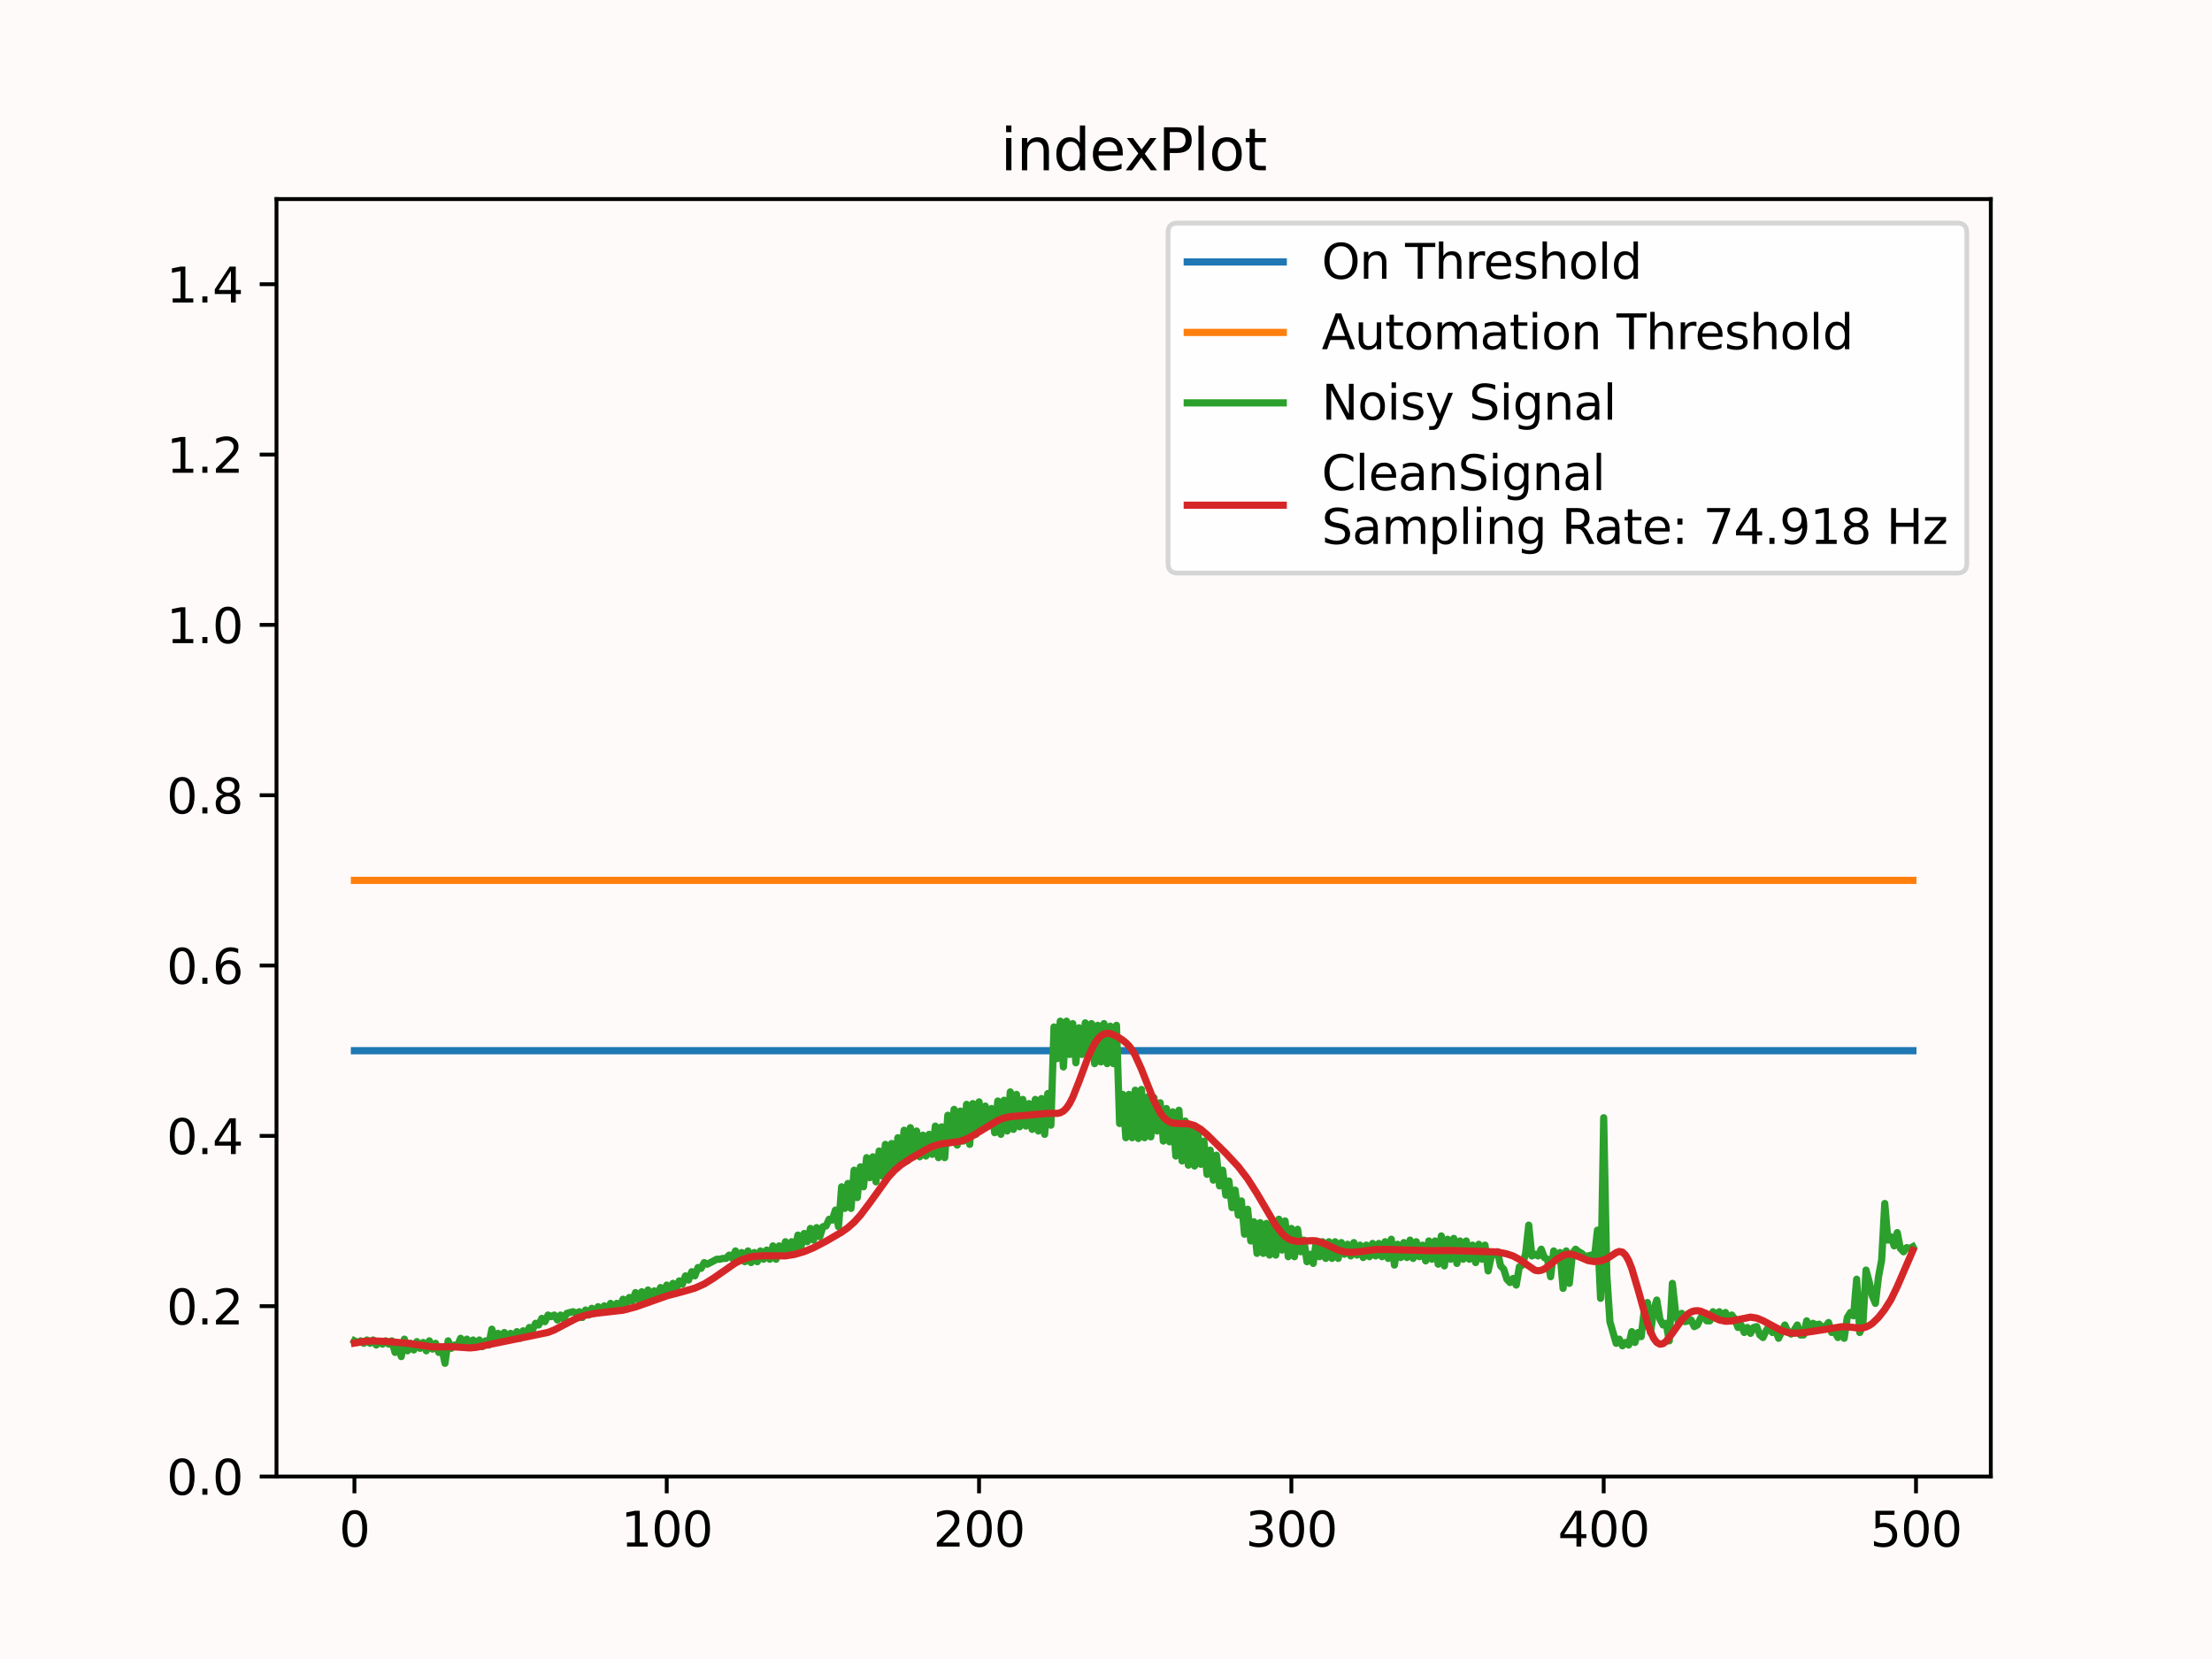 <?xml version="1.0" encoding="utf-8" standalone="no"?>
<!DOCTYPE svg PUBLIC "-//W3C//DTD SVG 1.1//EN"
  "http://www.w3.org/Graphics/SVG/1.1/DTD/svg11.dtd">
<svg xmlns:xlink="http://www.w3.org/1999/xlink" width="460.8pt" height="345.6pt" viewBox="0 0 460.8 345.6" xmlns="http://www.w3.org/2000/svg" version="1.1">
 <defs>
  <style type="text/css">*{stroke-linejoin: round; stroke-linecap: butt}</style>
 </defs>
 <g id="figure_1">
  <g id="patch_1">
   <path d="M 0 345.6 
L 460.8 345.6 
L 460.8 0 
L 0 0 
z
" style="fill: #fffafa"/>
  </g>
  <g id="axes_1">
   <g id="patch_2">
    <path d="M 57.6 307.584 
L 414.72 307.584 
L 414.72 41.472 
L 57.6 41.472 
z
" style="fill: #fffafa"/>
   </g>
   <g id="matplotlib.axis_1">
    <g id="xtick_1">
     <g id="line2d_1">
      <defs>
       <path id="ma2ae8f8ee7" d="M 0 0 
L 0 3.5 
" style="stroke: #000000; stroke-width: 0.8"/>
      </defs>
      <g>
       <use xlink:href="#ma2ae8f8ee7" x="73.833" y="307.584" style="stroke: #000000; stroke-width: 0.8"/>
      </g>
     </g>
     <g id="text_1">
      <!-- 0 -->
      <g transform="translate(70.651 322.182) scale(0.1 -0.1)">
       <defs>
        <path id="DejaVuSans-30" d="M 2034 4250 
Q 1547 4250 1301 3770 
Q 1056 3291 1056 2328 
Q 1056 1369 1301 889 
Q 1547 409 2034 409 
Q 2525 409 2770 889 
Q 3016 1369 3016 2328 
Q 3016 3291 2770 3770 
Q 2525 4250 2034 4250 
z
M 2034 4750 
Q 2819 4750 3233 4129 
Q 3647 3509 3647 2328 
Q 3647 1150 3233 529 
Q 2819 -91 2034 -91 
Q 1250 -91 836 529 
Q 422 1150 422 2328 
Q 422 3509 836 4129 
Q 1250 4750 2034 4750 
z
" transform="scale(0.016)"/>
       </defs>
       <use xlink:href="#DejaVuSans-30"/>
      </g>
     </g>
    </g>
    <g id="xtick_2">
     <g id="line2d_2">
      <g>
       <use xlink:href="#ma2ae8f8ee7" x="138.894" y="307.584" style="stroke: #000000; stroke-width: 0.8"/>
      </g>
     </g>
     <g id="text_2">
      <!-- 100 -->
      <g transform="translate(129.35 322.182) scale(0.1 -0.1)">
       <defs>
        <path id="DejaVuSans-31" d="M 794 531 
L 1825 531 
L 1825 4091 
L 703 3866 
L 703 4441 
L 1819 4666 
L 2450 4666 
L 2450 531 
L 3481 531 
L 3481 0 
L 794 0 
L 794 531 
z
" transform="scale(0.016)"/>
       </defs>
       <use xlink:href="#DejaVuSans-31"/>
       <use xlink:href="#DejaVuSans-30" x="63.623"/>
       <use xlink:href="#DejaVuSans-30" x="127.246"/>
      </g>
     </g>
    </g>
    <g id="xtick_3">
     <g id="line2d_3">
      <g>
       <use xlink:href="#ma2ae8f8ee7" x="203.955" y="307.584" style="stroke: #000000; stroke-width: 0.8"/>
      </g>
     </g>
     <g id="text_3">
      <!-- 200 -->
      <g transform="translate(194.411 322.182) scale(0.1 -0.1)">
       <defs>
        <path id="DejaVuSans-32" d="M 1228 531 
L 3431 531 
L 3431 0 
L 469 0 
L 469 531 
Q 828 903 1448 1529 
Q 2069 2156 2228 2338 
Q 2531 2678 2651 2914 
Q 2772 3150 2772 3378 
Q 2772 3750 2511 3984 
Q 2250 4219 1831 4219 
Q 1534 4219 1204 4116 
Q 875 4013 500 3803 
L 500 4441 
Q 881 4594 1212 4672 
Q 1544 4750 1819 4750 
Q 2544 4750 2975 4387 
Q 3406 4025 3406 3419 
Q 3406 3131 3298 2873 
Q 3191 2616 2906 2266 
Q 2828 2175 2409 1742 
Q 1991 1309 1228 531 
z
" transform="scale(0.016)"/>
       </defs>
       <use xlink:href="#DejaVuSans-32"/>
       <use xlink:href="#DejaVuSans-30" x="63.623"/>
       <use xlink:href="#DejaVuSans-30" x="127.246"/>
      </g>
     </g>
    </g>
    <g id="xtick_4">
     <g id="line2d_4">
      <g>
       <use xlink:href="#ma2ae8f8ee7" x="269.016" y="307.584" style="stroke: #000000; stroke-width: 0.8"/>
      </g>
     </g>
     <g id="text_4">
      <!-- 300 -->
      <g transform="translate(259.472 322.182) scale(0.1 -0.1)">
       <defs>
        <path id="DejaVuSans-33" d="M 2597 2516 
Q 3050 2419 3304 2112 
Q 3559 1806 3559 1356 
Q 3559 666 3084 287 
Q 2609 -91 1734 -91 
Q 1441 -91 1130 -33 
Q 819 25 488 141 
L 488 750 
Q 750 597 1062 519 
Q 1375 441 1716 441 
Q 2309 441 2620 675 
Q 2931 909 2931 1356 
Q 2931 1769 2642 2001 
Q 2353 2234 1838 2234 
L 1294 2234 
L 1294 2753 
L 1863 2753 
Q 2328 2753 2575 2939 
Q 2822 3125 2822 3475 
Q 2822 3834 2567 4026 
Q 2313 4219 1838 4219 
Q 1578 4219 1281 4162 
Q 984 4106 628 3988 
L 628 4550 
Q 988 4650 1302 4700 
Q 1616 4750 1894 4750 
Q 2613 4750 3031 4423 
Q 3450 4097 3450 3541 
Q 3450 3153 3228 2886 
Q 3006 2619 2597 2516 
z
" transform="scale(0.016)"/>
       </defs>
       <use xlink:href="#DejaVuSans-33"/>
       <use xlink:href="#DejaVuSans-30" x="63.623"/>
       <use xlink:href="#DejaVuSans-30" x="127.246"/>
      </g>
     </g>
    </g>
    <g id="xtick_5">
     <g id="line2d_5">
      <g>
       <use xlink:href="#ma2ae8f8ee7" x="334.077" y="307.584" style="stroke: #000000; stroke-width: 0.8"/>
      </g>
     </g>
     <g id="text_5">
      <!-- 400 -->
      <g transform="translate(324.533 322.182) scale(0.1 -0.1)">
       <defs>
        <path id="DejaVuSans-34" d="M 2419 4116 
L 825 1625 
L 2419 1625 
L 2419 4116 
z
M 2253 4666 
L 3047 4666 
L 3047 1625 
L 3713 1625 
L 3713 1100 
L 3047 1100 
L 3047 0 
L 2419 0 
L 2419 1100 
L 313 1100 
L 313 1709 
L 2253 4666 
z
" transform="scale(0.016)"/>
       </defs>
       <use xlink:href="#DejaVuSans-34"/>
       <use xlink:href="#DejaVuSans-30" x="63.623"/>
       <use xlink:href="#DejaVuSans-30" x="127.246"/>
      </g>
     </g>
    </g>
    <g id="xtick_6">
     <g id="line2d_6">
      <g>
       <use xlink:href="#ma2ae8f8ee7" x="399.138" y="307.584" style="stroke: #000000; stroke-width: 0.8"/>
      </g>
     </g>
     <g id="text_6">
      <!-- 500 -->
      <g transform="translate(389.594 322.182) scale(0.1 -0.1)">
       <defs>
        <path id="DejaVuSans-35" d="M 691 4666 
L 3169 4666 
L 3169 4134 
L 1269 4134 
L 1269 2991 
Q 1406 3038 1543 3061 
Q 1681 3084 1819 3084 
Q 2600 3084 3056 2656 
Q 3513 2228 3513 1497 
Q 3513 744 3044 326 
Q 2575 -91 1722 -91 
Q 1428 -91 1123 -41 
Q 819 9 494 109 
L 494 744 
Q 775 591 1075 516 
Q 1375 441 1709 441 
Q 2250 441 2565 725 
Q 2881 1009 2881 1497 
Q 2881 1984 2565 2268 
Q 2250 2553 1709 2553 
Q 1456 2553 1204 2497 
Q 953 2441 691 2322 
L 691 4666 
z
" transform="scale(0.016)"/>
       </defs>
       <use xlink:href="#DejaVuSans-35"/>
       <use xlink:href="#DejaVuSans-30" x="63.623"/>
       <use xlink:href="#DejaVuSans-30" x="127.246"/>
      </g>
     </g>
    </g>
   </g>
   <g id="matplotlib.axis_2">
    <g id="ytick_1">
     <g id="line2d_7">
      <defs>
       <path id="m4a75d37886" d="M 0 0 
L -3.5 0 
" style="stroke: #000000; stroke-width: 0.8"/>
      </defs>
      <g>
       <use xlink:href="#m4a75d37886" x="57.6" y="307.584" style="stroke: #000000; stroke-width: 0.8"/>
      </g>
     </g>
     <g id="text_7">
      <!-- 0.0 -->
      <g transform="translate(34.697 311.383) scale(0.1 -0.1)">
       <defs>
        <path id="DejaVuSans-2e" d="M 684 794 
L 1344 794 
L 1344 0 
L 684 0 
L 684 794 
z
" transform="scale(0.016)"/>
       </defs>
       <use xlink:href="#DejaVuSans-30"/>
       <use xlink:href="#DejaVuSans-2e" x="63.623"/>
       <use xlink:href="#DejaVuSans-30" x="95.41"/>
      </g>
     </g>
    </g>
    <g id="ytick_2">
     <g id="line2d_8">
      <g>
       <use xlink:href="#m4a75d37886" x="57.6" y="272.102" style="stroke: #000000; stroke-width: 0.8"/>
      </g>
     </g>
     <g id="text_8">
      <!-- 0.2 -->
      <g transform="translate(34.697 275.902) scale(0.1 -0.1)">
       <use xlink:href="#DejaVuSans-30"/>
       <use xlink:href="#DejaVuSans-2e" x="63.623"/>
       <use xlink:href="#DejaVuSans-32" x="95.41"/>
      </g>
     </g>
    </g>
    <g id="ytick_3">
     <g id="line2d_9">
      <g>
       <use xlink:href="#m4a75d37886" x="57.6" y="236.621" style="stroke: #000000; stroke-width: 0.8"/>
      </g>
     </g>
     <g id="text_9">
      <!-- 0.4 -->
      <g transform="translate(34.697 240.42) scale(0.1 -0.1)">
       <use xlink:href="#DejaVuSans-30"/>
       <use xlink:href="#DejaVuSans-2e" x="63.623"/>
       <use xlink:href="#DejaVuSans-34" x="95.41"/>
      </g>
     </g>
    </g>
    <g id="ytick_4">
     <g id="line2d_10">
      <g>
       <use xlink:href="#m4a75d37886" x="57.6" y="201.139" style="stroke: #000000; stroke-width: 0.8"/>
      </g>
     </g>
     <g id="text_10">
      <!-- 0.6 -->
      <g transform="translate(34.697 204.938) scale(0.1 -0.1)">
       <defs>
        <path id="DejaVuSans-36" d="M 2113 2584 
Q 1688 2584 1439 2293 
Q 1191 2003 1191 1497 
Q 1191 994 1439 701 
Q 1688 409 2113 409 
Q 2538 409 2786 701 
Q 3034 994 3034 1497 
Q 3034 2003 2786 2293 
Q 2538 2584 2113 2584 
z
M 3366 4563 
L 3366 3988 
Q 3128 4100 2886 4159 
Q 2644 4219 2406 4219 
Q 1781 4219 1451 3797 
Q 1122 3375 1075 2522 
Q 1259 2794 1537 2939 
Q 1816 3084 2150 3084 
Q 2853 3084 3261 2657 
Q 3669 2231 3669 1497 
Q 3669 778 3244 343 
Q 2819 -91 2113 -91 
Q 1303 -91 875 529 
Q 447 1150 447 2328 
Q 447 3434 972 4092 
Q 1497 4750 2381 4750 
Q 2619 4750 2861 4703 
Q 3103 4656 3366 4563 
z
" transform="scale(0.016)"/>
       </defs>
       <use xlink:href="#DejaVuSans-30"/>
       <use xlink:href="#DejaVuSans-2e" x="63.623"/>
       <use xlink:href="#DejaVuSans-36" x="95.41"/>
      </g>
     </g>
    </g>
    <g id="ytick_5">
     <g id="line2d_11">
      <g>
       <use xlink:href="#m4a75d37886" x="57.6" y="165.658" style="stroke: #000000; stroke-width: 0.8"/>
      </g>
     </g>
     <g id="text_11">
      <!-- 0.8 -->
      <g transform="translate(34.697 169.457) scale(0.1 -0.1)">
       <defs>
        <path id="DejaVuSans-38" d="M 2034 2216 
Q 1584 2216 1326 1975 
Q 1069 1734 1069 1313 
Q 1069 891 1326 650 
Q 1584 409 2034 409 
Q 2484 409 2743 651 
Q 3003 894 3003 1313 
Q 3003 1734 2745 1975 
Q 2488 2216 2034 2216 
z
M 1403 2484 
Q 997 2584 770 2862 
Q 544 3141 544 3541 
Q 544 4100 942 4425 
Q 1341 4750 2034 4750 
Q 2731 4750 3128 4425 
Q 3525 4100 3525 3541 
Q 3525 3141 3298 2862 
Q 3072 2584 2669 2484 
Q 3125 2378 3379 2068 
Q 3634 1759 3634 1313 
Q 3634 634 3220 271 
Q 2806 -91 2034 -91 
Q 1263 -91 848 271 
Q 434 634 434 1313 
Q 434 1759 690 2068 
Q 947 2378 1403 2484 
z
M 1172 3481 
Q 1172 3119 1398 2916 
Q 1625 2713 2034 2713 
Q 2441 2713 2670 2916 
Q 2900 3119 2900 3481 
Q 2900 3844 2670 4047 
Q 2441 4250 2034 4250 
Q 1625 4250 1398 4047 
Q 1172 3844 1172 3481 
z
" transform="scale(0.016)"/>
       </defs>
       <use xlink:href="#DejaVuSans-30"/>
       <use xlink:href="#DejaVuSans-2e" x="63.623"/>
       <use xlink:href="#DejaVuSans-38" x="95.41"/>
      </g>
     </g>
    </g>
    <g id="ytick_6">
     <g id="line2d_12">
      <g>
       <use xlink:href="#m4a75d37886" x="57.6" y="130.176" style="stroke: #000000; stroke-width: 0.8"/>
      </g>
     </g>
     <g id="text_12">
      <!-- 1.0 -->
      <g transform="translate(34.697 133.975) scale(0.1 -0.1)">
       <use xlink:href="#DejaVuSans-31"/>
       <use xlink:href="#DejaVuSans-2e" x="63.623"/>
       <use xlink:href="#DejaVuSans-30" x="95.41"/>
      </g>
     </g>
    </g>
    <g id="ytick_7">
     <g id="line2d_13">
      <g>
       <use xlink:href="#m4a75d37886" x="57.6" y="94.694" style="stroke: #000000; stroke-width: 0.8"/>
      </g>
     </g>
     <g id="text_13">
      <!-- 1.2 -->
      <g transform="translate(34.697 98.494) scale(0.1 -0.1)">
       <use xlink:href="#DejaVuSans-31"/>
       <use xlink:href="#DejaVuSans-2e" x="63.623"/>
       <use xlink:href="#DejaVuSans-32" x="95.41"/>
      </g>
     </g>
    </g>
    <g id="ytick_8">
     <g id="line2d_14">
      <g>
       <use xlink:href="#m4a75d37886" x="57.6" y="59.213" style="stroke: #000000; stroke-width: 0.8"/>
      </g>
     </g>
     <g id="text_14">
      <!-- 1.4 -->
      <g transform="translate(34.697 63.012) scale(0.1 -0.1)">
       <use xlink:href="#DejaVuSans-31"/>
       <use xlink:href="#DejaVuSans-2e" x="63.623"/>
       <use xlink:href="#DejaVuSans-34" x="95.41"/>
      </g>
     </g>
    </g>
   </g>
   <g id="line2d_15">
    <path d="M 73.833 218.88 
L 398.487 218.88 
L 398.487 218.88 
" clip-path="url(#pe31e9c19fb)" style="fill: none; stroke: #1f77b4; stroke-width: 1.5; stroke-linecap: square"/>
   </g>
   <g id="line2d_16">
    <path d="M 73.833 183.398 
L 398.487 183.398 
L 398.487 183.398 
" clip-path="url(#pe31e9c19fb)" style="fill: none; stroke: #ff7f0e; stroke-width: 1.5; stroke-linecap: square"/>
   </g>
   <g id="line2d_17">
    <path d="M 73.833 279.323 
L 74.483 279.66 
L 75.134 279.323 
L 75.785 279.837 
L 76.435 279.145 
L 77.086 279.837 
L 77.736 279.145 
L 78.387 280.192 
L 79.038 279.483 
L 79.688 280.015 
L 80.339 279.323 
L 80.989 280.015 
L 81.64 279.323 
L 82.291 281.736 
L 82.941 280.192 
L 83.592 282.605 
L 84.242 278.968 
L 84.893 281.399 
L 85.544 279.837 
L 86.194 281.221 
L 86.845 279.483 
L 87.496 280.884 
L 88.146 279.66 
L 88.797 281.399 
L 89.447 279.323 
L 90.098 281.044 
L 90.749 279.837 
L 91.399 281.736 
L 92.05 280.884 
L 92.7 284.006 
L 93.351 279.323 
L 94.002 280.884 
L 94.652 280.192 
L 95.303 280.352 
L 95.953 278.791 
L 96.604 280.192 
L 97.255 278.968 
L 97.905 280.192 
L 98.556 279.145 
L 99.207 280.529 
L 99.857 279.145 
L 100.508 280.529 
L 101.158 279.323 
L 101.809 280.192 
L 102.46 276.892 
L 103.11 279.145 
L 103.761 277.762 
L 104.411 278.968 
L 105.062 277.584 
L 105.713 278.968 
L 106.363 277.762 
L 107.014 278.791 
L 107.664 277.407 
L 108.315 278.791 
L 108.966 277.229 
L 109.616 277.921 
L 110.267 276.538 
L 110.918 277.07 
L 111.568 275.668 
L 112.219 276.023 
L 112.869 274.639 
L 113.52 275.331 
L 114.171 273.947 
L 114.821 274.285 
L 115.472 273.947 
L 116.122 274.976 
L 116.773 273.947 
L 117.424 274.799 
L 118.074 273.593 
L 119.375 273.256 
L 120.026 273.593 
L 120.677 273.256 
L 121.327 274.462 
L 121.978 272.901 
L 122.629 273.947 
L 123.279 272.546 
L 123.93 273.593 
L 124.58 272.209 
L 125.231 273.078 
L 125.882 272.031 
L 126.532 272.901 
L 127.183 271.517 
L 127.833 272.386 
L 128.484 271.517 
L 129.135 272.031 
L 129.785 270.648 
L 130.436 271.854 
L 131.086 270.293 
L 131.737 270.985 
L 132.388 269.264 
L 133.038 270.825 
L 133.689 269.086 
L 134.339 270.47 
L 134.99 268.732 
L 135.641 270.133 
L 136.291 268.909 
L 136.942 269.956 
L 137.593 268.217 
L 138.243 269.601 
L 138.894 267.703 
L 139.544 269.264 
L 140.195 267.348 
L 140.846 268.572 
L 141.496 266.833 
L 142.147 267.525 
L 142.797 265.787 
L 143.448 266.656 
L 144.099 264.917 
L 144.749 265.787 
L 145.4 264.048 
L 146.05 264.225 
L 146.701 263.019 
L 147.352 263.356 
L 149.304 262.327 
L 149.954 262.327 
L 150.605 262.15 
L 151.255 262.15 
L 151.906 261.458 
L 152.557 262.15 
L 153.207 260.589 
L 153.858 262.664 
L 154.508 260.926 
L 155.159 262.842 
L 155.81 260.589 
L 156.46 263.019 
L 157.111 260.926 
L 157.761 262.842 
L 158.412 260.589 
L 159.063 262.327 
L 159.713 260.411 
L 160.364 262.327 
L 161.015 259.542 
L 161.665 262.327 
L 162.316 259.542 
L 162.966 261.458 
L 163.617 258.673 
L 164.268 261.103 
L 164.918 258.673 
L 165.569 260.411 
L 166.219 257.289 
L 166.87 259.719 
L 167.521 256.952 
L 168.171 258.673 
L 168.822 255.905 
L 169.472 258.336 
L 170.123 255.728 
L 170.774 257.644 
L 171.424 255.55 
L 172.075 255.391 
L 172.725 253.989 
L 173.376 254.166 
L 174.027 252.091 
L 174.677 255.55 
L 175.328 247.23 
L 175.979 251.736 
L 176.629 246.538 
L 177.28 251.736 
L 177.93 243.77 
L 178.581 249.483 
L 179.232 243.078 
L 179.882 247.23 
L 180.533 241.162 
L 181.183 245.332 
L 181.834 240.985 
L 182.485 246.201 
L 183.135 239.779 
L 183.786 244.977 
L 184.436 238.395 
L 185.087 244.107 
L 185.738 238.217 
L 186.388 242.724 
L 187.039 237.011 
L 187.69 241.677 
L 188.34 235.45 
L 188.991 241.854 
L 189.641 234.918 
L 190.292 240.648 
L 190.943 235.61 
L 191.593 240.985 
L 192.244 236.479 
L 192.894 240.825 
L 193.545 236.301 
L 194.196 240.471 
L 194.846 234.581 
L 195.497 241.162 
L 196.147 234.74 
L 196.798 241.162 
L 197.449 232.328 
L 198.099 237.703 
L 198.75 231.103 
L 199.401 238.555 
L 200.051 231.458 
L 200.702 237.703 
L 201.352 230.057 
L 202.003 238.395 
L 202.654 229.897 
L 203.304 236.301 
L 203.955 229.542 
L 204.605 234.581 
L 205.256 230.412 
L 205.907 234.581 
L 206.557 230.926 
L 207.208 235.964 
L 207.858 229.365 
L 208.509 236.301 
L 209.16 229.205 
L 209.81 235.61 
L 210.461 227.467 
L 211.112 235.272 
L 211.762 227.981 
L 212.413 234.74 
L 213.063 229.028 
L 213.714 234.581 
L 214.365 229.897 
L 215.015 235.272 
L 215.666 229.028 
L 216.316 235.61 
L 216.967 228.85 
L 217.618 236.301 
L 218.268 227.804 
L 218.919 234.403 
L 219.569 213.93 
L 220.22 220.53 
L 220.871 212.724 
L 221.521 222.268 
L 222.172 212.724 
L 222.822 219.661 
L 223.473 213.238 
L 224.124 221.399 
L 224.774 214.108 
L 225.425 219.661 
L 226.076 213.079 
L 226.726 220.015 
L 227.377 213.238 
L 228.027 221.577 
L 228.678 213.593 
L 229.329 221.222 
L 229.979 213.238 
L 230.63 221.577 
L 231.28 213.771 
L 231.931 221.577 
L 232.582 213.593 
L 233.232 234.048 
L 233.883 227.981 
L 234.533 237.011 
L 235.184 227.981 
L 235.835 237.011 
L 236.485 227.112 
L 237.136 237.171 
L 237.787 226.952 
L 238.437 237.011 
L 239.088 228.513 
L 239.738 236.834 
L 240.389 228.673 
L 241.04 235.61 
L 241.69 229.72 
L 242.341 237.703 
L 242.991 230.926 
L 243.642 237.863 
L 244.293 231.618 
L 244.943 240.825 
L 245.594 231.281 
L 246.244 241.854 
L 246.895 233.534 
L 247.546 242.724 
L 248.196 235.45 
L 248.847 242.901 
L 249.498 235.45 
L 250.148 242.546 
L 250.799 237.703 
L 251.449 244.64 
L 252.1 239.601 
L 252.751 245.846 
L 253.401 240.648 
L 254.052 247.052 
L 254.702 243.77 
L 255.353 248.968 
L 256.004 246.023 
L 256.654 251.576 
L 257.305 247.922 
L 257.955 253.137 
L 258.606 250.175 
L 259.257 257.111 
L 259.907 251.913 
L 260.558 258.513 
L 261.208 254.521 
L 261.859 261.103 
L 262.51 254.699 
L 263.16 261.103 
L 263.811 254.858 
L 264.462 261.458 
L 265.112 254.699 
L 265.763 261.458 
L 266.413 253.989 
L 267.064 260.411 
L 267.715 254.344 
L 268.365 261.795 
L 269.016 255.905 
L 269.666 261.795 
L 270.317 256.082 
L 270.968 260.766 
L 271.618 258.336 
L 272.269 262.842 
L 272.919 261.281 
L 273.57 263.197 
L 274.221 258.513 
L 274.871 261.795 
L 275.522 258.673 
L 276.173 262.15 
L 276.823 258.673 
L 277.474 262.15 
L 278.124 258.673 
L 278.775 262.15 
L 279.426 258.85 
L 280.076 261.281 
L 280.727 259.205 
L 281.377 261.635 
L 282.028 258.85 
L 282.679 261.458 
L 283.329 259.382 
L 283.98 261.972 
L 284.63 259.382 
L 285.281 261.795 
L 285.932 259.027 
L 286.582 261.635 
L 287.233 259.027 
L 287.884 261.795 
L 288.534 258.673 
L 289.185 262.15 
L 289.835 258.158 
L 290.486 263.534 
L 291.137 259.205 
L 291.787 261.972 
L 292.438 258.85 
L 293.088 261.972 
L 293.739 258.336 
L 294.39 262.15 
L 295.04 258.673 
L 295.691 261.795 
L 296.341 259.382 
L 296.992 262.664 
L 297.643 258.513 
L 298.293 262.327 
L 298.944 258.513 
L 299.595 263.356 
L 300.245 257.466 
L 300.896 263.711 
L 301.546 258.158 
L 302.197 262.327 
L 302.848 257.981 
L 303.498 263.197 
L 304.149 258.513 
L 304.799 262.327 
L 305.45 258.513 
L 306.101 262.327 
L 306.751 259.382 
L 307.402 263.019 
L 308.052 259.205 
L 308.703 262.327 
L 309.354 259.382 
L 310.004 264.758 
L 310.655 261.795 
L 311.305 261.103 
L 311.956 260.766 
L 312.607 263.711 
L 313.257 264.403 
L 313.908 266.479 
L 314.559 267.17 
L 315.209 266.319 
L 315.86 267.703 
L 316.51 263.888 
L 317.161 263.534 
L 317.812 261.103 
L 318.462 255.213 
L 319.113 261.635 
L 319.763 261.281 
L 320.414 261.635 
L 321.065 260.234 
L 321.715 261.972 
L 322.366 262.327 
L 323.016 265.964 
L 323.667 260.589 
L 324.318 261.972 
L 324.968 260.926 
L 325.619 268.395 
L 326.27 260.589 
L 326.92 267.348 
L 327.571 261.103 
L 328.221 260.234 
L 328.872 260.766 
L 329.523 261.103 
L 330.173 261.795 
L 331.474 261.458 
L 332.125 262.15 
L 332.776 256.26 
L 333.426 270.47 
L 334.077 232.842 
L 334.727 265.609 
L 335.378 275.331 
L 336.679 279.837 
L 337.33 278.968 
L 337.981 280.352 
L 338.631 279.66 
L 339.282 280.192 
L 339.932 277.407 
L 340.583 279.66 
L 341.234 277.584 
L 341.884 278.454 
L 342.535 272.901 
L 343.185 271.34 
L 343.836 277.584 
L 344.487 272.901 
L 345.137 270.825 
L 345.788 274.799 
L 346.438 276.023 
L 347.089 275.668 
L 347.74 279.323 
L 348.39 267.348 
L 349.041 273.256 
L 349.691 275.668 
L 350.342 273.593 
L 350.993 275.331 
L 352.294 274.976 
L 352.945 276.36 
L 353.595 276.023 
L 354.246 274.639 
L 354.896 273.593 
L 355.547 275.154 
L 356.198 275.154 
L 356.848 273.256 
L 357.499 274.639 
L 358.149 273.256 
L 358.8 274.285 
L 359.451 273.415 
L 360.101 274.976 
L 360.752 273.947 
L 361.402 274.799 
L 362.053 276.538 
L 362.704 276.023 
L 363.354 277.584 
L 364.005 276.538 
L 364.656 277.762 
L 365.306 276.538 
L 365.957 276.36 
L 366.607 278.099 
L 367.258 278.631 
L 367.909 277.229 
L 368.559 276.201 
L 369.21 277.584 
L 369.86 277.07 
L 370.511 278.791 
L 371.812 276.023 
L 372.463 277.407 
L 373.113 277.921 
L 373.764 277.07 
L 374.415 276.023 
L 375.065 278.099 
L 375.716 278.099 
L 376.367 275.154 
L 377.017 277.407 
L 377.668 275.668 
L 378.318 276.023 
L 378.969 275.846 
L 379.62 276.538 
L 380.27 276.36 
L 380.921 275.509 
L 381.571 277.584 
L 382.222 277.407 
L 382.873 278.631 
L 383.523 277.584 
L 384.174 278.791 
L 384.824 274.462 
L 385.475 273.415 
L 386.126 274.107 
L 386.776 266.479 
L 387.427 277.584 
L 388.078 275.846 
L 388.728 264.58 
L 389.379 267.011 
L 390.029 269.956 
L 390.68 271.517 
L 391.331 265.964 
L 391.981 262.487 
L 392.632 250.707 
L 393.282 258.336 
L 393.933 257.644 
L 394.584 259.542 
L 395.234 256.774 
L 395.885 260.074 
L 396.535 260.766 
L 397.186 259.897 
L 397.837 260.074 
L 398.487 259.719 
L 398.487 259.719 
" clip-path="url(#pe31e9c19fb)" style="fill: none; stroke: #2ca02c; stroke-width: 1.5; stroke-linecap: square"/>
   </g>
   <g id="line2d_18">
    <path d="M 73.833 279.789 
L 75.785 279.448 
L 77.736 279.336 
L 80.339 279.438 
L 84.893 279.828 
L 90.098 280.586 
L 92.7 280.552 
L 94.652 280.58 
L 97.905 280.795 
L 99.207 280.674 
L 101.809 280.111 
L 109.616 278.507 
L 114.171 277.563 
L 115.472 277.054 
L 117.424 276.018 
L 120.026 274.664 
L 121.978 273.978 
L 123.93 273.606 
L 129.785 272.943 
L 132.388 272.259 
L 135.641 271.118 
L 138.894 269.954 
L 142.147 269.095 
L 144.749 268.343 
L 146.701 267.475 
L 148.653 266.265 
L 153.207 263.098 
L 154.508 262.456 
L 155.81 261.997 
L 157.111 261.72 
L 159.063 261.597 
L 163.617 261.621 
L 165.569 261.311 
L 167.521 260.735 
L 169.472 259.925 
L 172.075 258.57 
L 175.328 256.676 
L 176.629 255.749 
L 177.93 254.596 
L 179.232 253.165 
L 181.183 250.582 
L 185.087 245.163 
L 186.388 243.771 
L 187.69 242.666 
L 189.641 241.368 
L 193.545 239.146 
L 194.846 238.612 
L 196.147 238.272 
L 198.099 238.029 
L 200.051 237.744 
L 201.352 237.279 
L 202.654 236.583 
L 207.858 233.408 
L 209.16 232.904 
L 210.461 232.618 
L 213.714 232.344 
L 218.268 231.932 
L 220.22 231.941 
L 220.871 231.81 
L 221.521 231.466 
L 222.172 230.831 
L 222.822 229.868 
L 223.473 228.589 
L 224.774 225.317 
L 226.726 220.074 
L 228.027 217.393 
L 228.678 216.448 
L 229.329 215.787 
L 229.979 215.398 
L 230.63 215.253 
L 231.28 215.313 
L 232.582 215.853 
L 233.883 216.683 
L 234.533 217.205 
L 235.184 217.869 
L 235.835 218.739 
L 236.485 219.85 
L 237.787 222.738 
L 240.389 229.307 
L 241.69 231.79 
L 242.341 232.671 
L 242.991 233.306 
L 243.642 233.718 
L 244.293 233.948 
L 245.594 234.058 
L 247.546 234.099 
L 248.847 234.473 
L 250.148 235.257 
L 251.449 236.364 
L 255.353 240.229 
L 257.955 243.019 
L 259.907 245.569 
L 261.859 248.627 
L 265.763 255.265 
L 267.064 256.938 
L 267.715 257.563 
L 268.365 258.033 
L 269.016 258.35 
L 270.317 258.609 
L 272.269 258.501 
L 273.57 258.449 
L 274.871 258.669 
L 276.173 259.194 
L 278.775 260.415 
L 280.076 260.774 
L 281.377 260.892 
L 283.329 260.725 
L 286.582 260.293 
L 289.185 260.288 
L 297.643 260.535 
L 302.197 260.503 
L 311.956 260.802 
L 313.908 261.214 
L 315.209 261.646 
L 316.51 262.358 
L 319.763 264.615 
L 320.414 264.723 
L 321.065 264.627 
L 321.715 264.344 
L 323.016 263.39 
L 324.318 262.318 
L 325.619 261.549 
L 326.27 261.34 
L 326.92 261.265 
L 327.571 261.324 
L 328.872 261.771 
L 330.824 262.601 
L 332.125 262.811 
L 333.426 262.669 
L 334.727 262.218 
L 336.029 261.377 
L 336.679 260.941 
L 337.33 260.706 
L 337.981 260.84 
L 338.631 261.458 
L 339.282 262.606 
L 339.932 264.256 
L 341.234 268.64 
L 343.185 275.611 
L 343.836 277.425 
L 344.487 278.789 
L 345.137 279.653 
L 345.788 280.015 
L 346.438 279.91 
L 347.089 279.417 
L 348.39 277.718 
L 350.342 274.972 
L 351.643 273.693 
L 352.294 273.303 
L 352.945 273.087 
L 353.595 273.039 
L 354.246 273.141 
L 355.547 273.677 
L 358.149 274.969 
L 359.451 275.245 
L 360.752 275.176 
L 364.656 274.378 
L 365.957 274.586 
L 367.258 275.122 
L 371.162 277.203 
L 372.463 277.585 
L 373.764 277.737 
L 375.716 277.631 
L 380.27 276.934 
L 383.523 276.398 
L 384.824 276.392 
L 387.427 276.689 
L 388.078 276.62 
L 388.728 276.435 
L 389.379 276.132 
L 390.029 275.702 
L 391.331 274.444 
L 392.632 272.781 
L 393.933 270.709 
L 395.234 268.01 
L 398.487 260.49 
L 398.487 260.49 
" clip-path="url(#pe31e9c19fb)" style="fill: none; stroke: #d62728; stroke-width: 1.5; stroke-linecap: square"/>
   </g>
   <g id="patch_3">
    <path d="M 57.6 307.584 
L 57.6 41.472 
" style="fill: none; stroke: #000000; stroke-width: 0.8; stroke-linejoin: miter; stroke-linecap: square"/>
   </g>
   <g id="patch_4">
    <path d="M 414.72 307.584 
L 414.72 41.472 
" style="fill: none; stroke: #000000; stroke-width: 0.8; stroke-linejoin: miter; stroke-linecap: square"/>
   </g>
   <g id="patch_5">
    <path d="M 57.6 307.584 
L 414.72 307.584 
" style="fill: none; stroke: #000000; stroke-width: 0.8; stroke-linejoin: miter; stroke-linecap: square"/>
   </g>
   <g id="patch_6">
    <path d="M 57.6 41.472 
L 414.72 41.472 
" style="fill: none; stroke: #000000; stroke-width: 0.8; stroke-linejoin: miter; stroke-linecap: square"/>
   </g>
   <g id="text_15">
    <!-- indexPlot -->
    <g transform="translate(208.435 35.472) scale(0.12 -0.12)">
     <defs>
      <path id="DejaVuSans-69" d="M 603 3500 
L 1178 3500 
L 1178 0 
L 603 0 
L 603 3500 
z
M 603 4863 
L 1178 4863 
L 1178 4134 
L 603 4134 
L 603 4863 
z
" transform="scale(0.016)"/>
      <path id="DejaVuSans-6e" d="M 3513 2113 
L 3513 0 
L 2938 0 
L 2938 2094 
Q 2938 2591 2744 2837 
Q 2550 3084 2163 3084 
Q 1697 3084 1428 2787 
Q 1159 2491 1159 1978 
L 1159 0 
L 581 0 
L 581 3500 
L 1159 3500 
L 1159 2956 
Q 1366 3272 1645 3428 
Q 1925 3584 2291 3584 
Q 2894 3584 3203 3211 
Q 3513 2838 3513 2113 
z
" transform="scale(0.016)"/>
      <path id="DejaVuSans-64" d="M 2906 2969 
L 2906 4863 
L 3481 4863 
L 3481 0 
L 2906 0 
L 2906 525 
Q 2725 213 2448 61 
Q 2172 -91 1784 -91 
Q 1150 -91 751 415 
Q 353 922 353 1747 
Q 353 2572 751 3078 
Q 1150 3584 1784 3584 
Q 2172 3584 2448 3432 
Q 2725 3281 2906 2969 
z
M 947 1747 
Q 947 1113 1208 752 
Q 1469 391 1925 391 
Q 2381 391 2643 752 
Q 2906 1113 2906 1747 
Q 2906 2381 2643 2742 
Q 2381 3103 1925 3103 
Q 1469 3103 1208 2742 
Q 947 2381 947 1747 
z
" transform="scale(0.016)"/>
      <path id="DejaVuSans-65" d="M 3597 1894 
L 3597 1613 
L 953 1613 
Q 991 1019 1311 708 
Q 1631 397 2203 397 
Q 2534 397 2845 478 
Q 3156 559 3463 722 
L 3463 178 
Q 3153 47 2828 -22 
Q 2503 -91 2169 -91 
Q 1331 -91 842 396 
Q 353 884 353 1716 
Q 353 2575 817 3079 
Q 1281 3584 2069 3584 
Q 2775 3584 3186 3129 
Q 3597 2675 3597 1894 
z
M 3022 2063 
Q 3016 2534 2758 2815 
Q 2500 3097 2075 3097 
Q 1594 3097 1305 2825 
Q 1016 2553 972 2059 
L 3022 2063 
z
" transform="scale(0.016)"/>
      <path id="DejaVuSans-78" d="M 3513 3500 
L 2247 1797 
L 3578 0 
L 2900 0 
L 1881 1375 
L 863 0 
L 184 0 
L 1544 1831 
L 300 3500 
L 978 3500 
L 1906 2253 
L 2834 3500 
L 3513 3500 
z
" transform="scale(0.016)"/>
      <path id="DejaVuSans-50" d="M 1259 4147 
L 1259 2394 
L 2053 2394 
Q 2494 2394 2734 2622 
Q 2975 2850 2975 3272 
Q 2975 3691 2734 3919 
Q 2494 4147 2053 4147 
L 1259 4147 
z
M 628 4666 
L 2053 4666 
Q 2838 4666 3239 4311 
Q 3641 3956 3641 3272 
Q 3641 2581 3239 2228 
Q 2838 1875 2053 1875 
L 1259 1875 
L 1259 0 
L 628 0 
L 628 4666 
z
" transform="scale(0.016)"/>
      <path id="DejaVuSans-6c" d="M 603 4863 
L 1178 4863 
L 1178 0 
L 603 0 
L 603 4863 
z
" transform="scale(0.016)"/>
      <path id="DejaVuSans-6f" d="M 1959 3097 
Q 1497 3097 1228 2736 
Q 959 2375 959 1747 
Q 959 1119 1226 758 
Q 1494 397 1959 397 
Q 2419 397 2687 759 
Q 2956 1122 2956 1747 
Q 2956 2369 2687 2733 
Q 2419 3097 1959 3097 
z
M 1959 3584 
Q 2709 3584 3137 3096 
Q 3566 2609 3566 1747 
Q 3566 888 3137 398 
Q 2709 -91 1959 -91 
Q 1206 -91 779 398 
Q 353 888 353 1747 
Q 353 2609 779 3096 
Q 1206 3584 1959 3584 
z
" transform="scale(0.016)"/>
      <path id="DejaVuSans-74" d="M 1172 4494 
L 1172 3500 
L 2356 3500 
L 2356 3053 
L 1172 3053 
L 1172 1153 
Q 1172 725 1289 603 
Q 1406 481 1766 481 
L 2356 481 
L 2356 0 
L 1766 0 
Q 1100 0 847 248 
Q 594 497 594 1153 
L 594 3053 
L 172 3053 
L 172 3500 
L 594 3500 
L 594 4494 
L 1172 4494 
z
" transform="scale(0.016)"/>
     </defs>
     <use xlink:href="#DejaVuSans-69"/>
     <use xlink:href="#DejaVuSans-6e" x="27.783"/>
     <use xlink:href="#DejaVuSans-64" x="91.162"/>
     <use xlink:href="#DejaVuSans-65" x="154.639"/>
     <use xlink:href="#DejaVuSans-78" x="214.412"/>
     <use xlink:href="#DejaVuSans-50" x="273.592"/>
     <use xlink:href="#DejaVuSans-6c" x="333.895"/>
     <use xlink:href="#DejaVuSans-6f" x="361.678"/>
     <use xlink:href="#DejaVuSans-74" x="422.859"/>
    </g>
   </g>
   <g id="legend_1">
    <g id="patch_7">
     <path d="M 245.325 119.382 
L 407.72 119.382 
Q 409.72 119.382 409.72 117.382 
L 409.72 48.472 
Q 409.72 46.472 407.72 46.472 
L 245.325 46.472 
Q 243.325 46.472 243.325 48.472 
L 243.325 117.382 
Q 243.325 119.382 245.325 119.382 
z
" style="fill: #ffffff; opacity: 0.8; stroke: #cccccc; stroke-linejoin: miter"/>
    </g>
    <g id="line2d_19">
     <path d="M 247.325 54.57 
L 257.325 54.57 
L 267.325 54.57 
" style="fill: none; stroke: #1f77b4; stroke-width: 1.5; stroke-linecap: square"/>
    </g>
    <g id="text_16">
     <!-- On Threshold -->
     <g transform="translate(275.325 58.07) scale(0.1 -0.1)">
      <defs>
       <path id="DejaVuSans-4f" d="M 2522 4238 
Q 1834 4238 1429 3725 
Q 1025 3213 1025 2328 
Q 1025 1447 1429 934 
Q 1834 422 2522 422 
Q 3209 422 3611 934 
Q 4013 1447 4013 2328 
Q 4013 3213 3611 3725 
Q 3209 4238 2522 4238 
z
M 2522 4750 
Q 3503 4750 4090 4092 
Q 4678 3434 4678 2328 
Q 4678 1225 4090 567 
Q 3503 -91 2522 -91 
Q 1538 -91 948 565 
Q 359 1222 359 2328 
Q 359 3434 948 4092 
Q 1538 4750 2522 4750 
z
" transform="scale(0.016)"/>
       <path id="DejaVuSans-20" transform="scale(0.016)"/>
       <path id="DejaVuSans-54" d="M -19 4666 
L 3928 4666 
L 3928 4134 
L 2272 4134 
L 2272 0 
L 1638 0 
L 1638 4134 
L -19 4134 
L -19 4666 
z
" transform="scale(0.016)"/>
       <path id="DejaVuSans-68" d="M 3513 2113 
L 3513 0 
L 2938 0 
L 2938 2094 
Q 2938 2591 2744 2837 
Q 2550 3084 2163 3084 
Q 1697 3084 1428 2787 
Q 1159 2491 1159 1978 
L 1159 0 
L 581 0 
L 581 4863 
L 1159 4863 
L 1159 2956 
Q 1366 3272 1645 3428 
Q 1925 3584 2291 3584 
Q 2894 3584 3203 3211 
Q 3513 2838 3513 2113 
z
" transform="scale(0.016)"/>
       <path id="DejaVuSans-72" d="M 2631 2963 
Q 2534 3019 2420 3045 
Q 2306 3072 2169 3072 
Q 1681 3072 1420 2755 
Q 1159 2438 1159 1844 
L 1159 0 
L 581 0 
L 581 3500 
L 1159 3500 
L 1159 2956 
Q 1341 3275 1631 3429 
Q 1922 3584 2338 3584 
Q 2397 3584 2469 3576 
Q 2541 3569 2628 3553 
L 2631 2963 
z
" transform="scale(0.016)"/>
       <path id="DejaVuSans-73" d="M 2834 3397 
L 2834 2853 
Q 2591 2978 2328 3040 
Q 2066 3103 1784 3103 
Q 1356 3103 1142 2972 
Q 928 2841 928 2578 
Q 928 2378 1081 2264 
Q 1234 2150 1697 2047 
L 1894 2003 
Q 2506 1872 2764 1633 
Q 3022 1394 3022 966 
Q 3022 478 2636 193 
Q 2250 -91 1575 -91 
Q 1294 -91 989 -36 
Q 684 19 347 128 
L 347 722 
Q 666 556 975 473 
Q 1284 391 1588 391 
Q 1994 391 2212 530 
Q 2431 669 2431 922 
Q 2431 1156 2273 1281 
Q 2116 1406 1581 1522 
L 1381 1569 
Q 847 1681 609 1914 
Q 372 2147 372 2553 
Q 372 3047 722 3315 
Q 1072 3584 1716 3584 
Q 2034 3584 2315 3537 
Q 2597 3491 2834 3397 
z
" transform="scale(0.016)"/>
      </defs>
      <use xlink:href="#DejaVuSans-4f"/>
      <use xlink:href="#DejaVuSans-6e" x="78.711"/>
      <use xlink:href="#DejaVuSans-20" x="142.09"/>
      <use xlink:href="#DejaVuSans-54" x="173.877"/>
      <use xlink:href="#DejaVuSans-68" x="234.961"/>
      <use xlink:href="#DejaVuSans-72" x="298.34"/>
      <use xlink:href="#DejaVuSans-65" x="337.203"/>
      <use xlink:href="#DejaVuSans-73" x="398.727"/>
      <use xlink:href="#DejaVuSans-68" x="450.826"/>
      <use xlink:href="#DejaVuSans-6f" x="514.205"/>
      <use xlink:href="#DejaVuSans-6c" x="575.387"/>
      <use xlink:href="#DejaVuSans-64" x="603.17"/>
     </g>
    </g>
    <g id="line2d_20">
     <path d="M 247.325 69.249 
L 257.325 69.249 
L 267.325 69.249 
" style="fill: none; stroke: #ff7f0e; stroke-width: 1.5; stroke-linecap: square"/>
    </g>
    <g id="text_17">
     <!-- Automation Threshold -->
     <g transform="translate(275.325 72.749) scale(0.1 -0.1)">
      <defs>
       <path id="DejaVuSans-41" d="M 2188 4044 
L 1331 1722 
L 3047 1722 
L 2188 4044 
z
M 1831 4666 
L 2547 4666 
L 4325 0 
L 3669 0 
L 3244 1197 
L 1141 1197 
L 716 0 
L 50 0 
L 1831 4666 
z
" transform="scale(0.016)"/>
       <path id="DejaVuSans-75" d="M 544 1381 
L 544 3500 
L 1119 3500 
L 1119 1403 
Q 1119 906 1312 657 
Q 1506 409 1894 409 
Q 2359 409 2629 706 
Q 2900 1003 2900 1516 
L 2900 3500 
L 3475 3500 
L 3475 0 
L 2900 0 
L 2900 538 
Q 2691 219 2414 64 
Q 2138 -91 1772 -91 
Q 1169 -91 856 284 
Q 544 659 544 1381 
z
M 1991 3584 
L 1991 3584 
z
" transform="scale(0.016)"/>
       <path id="DejaVuSans-6d" d="M 3328 2828 
Q 3544 3216 3844 3400 
Q 4144 3584 4550 3584 
Q 5097 3584 5394 3201 
Q 5691 2819 5691 2113 
L 5691 0 
L 5113 0 
L 5113 2094 
Q 5113 2597 4934 2840 
Q 4756 3084 4391 3084 
Q 3944 3084 3684 2787 
Q 3425 2491 3425 1978 
L 3425 0 
L 2847 0 
L 2847 2094 
Q 2847 2600 2669 2842 
Q 2491 3084 2119 3084 
Q 1678 3084 1418 2786 
Q 1159 2488 1159 1978 
L 1159 0 
L 581 0 
L 581 3500 
L 1159 3500 
L 1159 2956 
Q 1356 3278 1631 3431 
Q 1906 3584 2284 3584 
Q 2666 3584 2933 3390 
Q 3200 3197 3328 2828 
z
" transform="scale(0.016)"/>
       <path id="DejaVuSans-61" d="M 2194 1759 
Q 1497 1759 1228 1600 
Q 959 1441 959 1056 
Q 959 750 1161 570 
Q 1363 391 1709 391 
Q 2188 391 2477 730 
Q 2766 1069 2766 1631 
L 2766 1759 
L 2194 1759 
z
M 3341 1997 
L 3341 0 
L 2766 0 
L 2766 531 
Q 2569 213 2275 61 
Q 1981 -91 1556 -91 
Q 1019 -91 701 211 
Q 384 513 384 1019 
Q 384 1609 779 1909 
Q 1175 2209 1959 2209 
L 2766 2209 
L 2766 2266 
Q 2766 2663 2505 2880 
Q 2244 3097 1772 3097 
Q 1472 3097 1187 3025 
Q 903 2953 641 2809 
L 641 3341 
Q 956 3463 1253 3523 
Q 1550 3584 1831 3584 
Q 2591 3584 2966 3190 
Q 3341 2797 3341 1997 
z
" transform="scale(0.016)"/>
      </defs>
      <use xlink:href="#DejaVuSans-41"/>
      <use xlink:href="#DejaVuSans-75" x="68.408"/>
      <use xlink:href="#DejaVuSans-74" x="131.787"/>
      <use xlink:href="#DejaVuSans-6f" x="170.996"/>
      <use xlink:href="#DejaVuSans-6d" x="232.178"/>
      <use xlink:href="#DejaVuSans-61" x="329.59"/>
      <use xlink:href="#DejaVuSans-74" x="390.869"/>
      <use xlink:href="#DejaVuSans-69" x="430.078"/>
      <use xlink:href="#DejaVuSans-6f" x="457.861"/>
      <use xlink:href="#DejaVuSans-6e" x="519.043"/>
      <use xlink:href="#DejaVuSans-20" x="582.422"/>
      <use xlink:href="#DejaVuSans-54" x="614.209"/>
      <use xlink:href="#DejaVuSans-68" x="675.293"/>
      <use xlink:href="#DejaVuSans-72" x="738.672"/>
      <use xlink:href="#DejaVuSans-65" x="777.535"/>
      <use xlink:href="#DejaVuSans-73" x="839.059"/>
      <use xlink:href="#DejaVuSans-68" x="891.158"/>
      <use xlink:href="#DejaVuSans-6f" x="954.537"/>
      <use xlink:href="#DejaVuSans-6c" x="1015.719"/>
      <use xlink:href="#DejaVuSans-64" x="1043.502"/>
     </g>
    </g>
    <g id="line2d_21">
     <path d="M 247.325 83.927 
L 257.325 83.927 
L 267.325 83.927 
" style="fill: none; stroke: #2ca02c; stroke-width: 1.5; stroke-linecap: square"/>
    </g>
    <g id="text_18">
     <!-- Noisy Signal -->
     <g transform="translate(275.325 87.427) scale(0.1 -0.1)">
      <defs>
       <path id="DejaVuSans-4e" d="M 628 4666 
L 1478 4666 
L 3547 763 
L 3547 4666 
L 4159 4666 
L 4159 0 
L 3309 0 
L 1241 3903 
L 1241 0 
L 628 0 
L 628 4666 
z
" transform="scale(0.016)"/>
       <path id="DejaVuSans-79" d="M 2059 -325 
Q 1816 -950 1584 -1140 
Q 1353 -1331 966 -1331 
L 506 -1331 
L 506 -850 
L 844 -850 
Q 1081 -850 1212 -737 
Q 1344 -625 1503 -206 
L 1606 56 
L 191 3500 
L 800 3500 
L 1894 763 
L 2988 3500 
L 3597 3500 
L 2059 -325 
z
" transform="scale(0.016)"/>
       <path id="DejaVuSans-53" d="M 3425 4513 
L 3425 3897 
Q 3066 4069 2747 4153 
Q 2428 4238 2131 4238 
Q 1616 4238 1336 4038 
Q 1056 3838 1056 3469 
Q 1056 3159 1242 3001 
Q 1428 2844 1947 2747 
L 2328 2669 
Q 3034 2534 3370 2195 
Q 3706 1856 3706 1288 
Q 3706 609 3251 259 
Q 2797 -91 1919 -91 
Q 1588 -91 1214 -16 
Q 841 59 441 206 
L 441 856 
Q 825 641 1194 531 
Q 1563 422 1919 422 
Q 2459 422 2753 634 
Q 3047 847 3047 1241 
Q 3047 1584 2836 1778 
Q 2625 1972 2144 2069 
L 1759 2144 
Q 1053 2284 737 2584 
Q 422 2884 422 3419 
Q 422 4038 858 4394 
Q 1294 4750 2059 4750 
Q 2388 4750 2728 4690 
Q 3069 4631 3425 4513 
z
" transform="scale(0.016)"/>
       <path id="DejaVuSans-67" d="M 2906 1791 
Q 2906 2416 2648 2759 
Q 2391 3103 1925 3103 
Q 1463 3103 1205 2759 
Q 947 2416 947 1791 
Q 947 1169 1205 825 
Q 1463 481 1925 481 
Q 2391 481 2648 825 
Q 2906 1169 2906 1791 
z
M 3481 434 
Q 3481 -459 3084 -895 
Q 2688 -1331 1869 -1331 
Q 1566 -1331 1297 -1286 
Q 1028 -1241 775 -1147 
L 775 -588 
Q 1028 -725 1275 -790 
Q 1522 -856 1778 -856 
Q 2344 -856 2625 -561 
Q 2906 -266 2906 331 
L 2906 616 
Q 2728 306 2450 153 
Q 2172 0 1784 0 
Q 1141 0 747 490 
Q 353 981 353 1791 
Q 353 2603 747 3093 
Q 1141 3584 1784 3584 
Q 2172 3584 2450 3431 
Q 2728 3278 2906 2969 
L 2906 3500 
L 3481 3500 
L 3481 434 
z
" transform="scale(0.016)"/>
      </defs>
      <use xlink:href="#DejaVuSans-4e"/>
      <use xlink:href="#DejaVuSans-6f" x="74.805"/>
      <use xlink:href="#DejaVuSans-69" x="135.986"/>
      <use xlink:href="#DejaVuSans-73" x="163.77"/>
      <use xlink:href="#DejaVuSans-79" x="215.869"/>
      <use xlink:href="#DejaVuSans-20" x="275.049"/>
      <use xlink:href="#DejaVuSans-53" x="306.836"/>
      <use xlink:href="#DejaVuSans-69" x="370.312"/>
      <use xlink:href="#DejaVuSans-67" x="398.096"/>
      <use xlink:href="#DejaVuSans-6e" x="461.572"/>
      <use xlink:href="#DejaVuSans-61" x="524.951"/>
      <use xlink:href="#DejaVuSans-6c" x="586.23"/>
     </g>
    </g>
    <g id="line2d_22">
     <path d="M 247.325 105.244 
L 257.325 105.244 
L 267.325 105.244 
" style="fill: none; stroke: #d62728; stroke-width: 1.5; stroke-linecap: square"/>
    </g>
    <g id="text_19">
     <!-- CleanSignal -->
     <g transform="translate(275.325 102.105) scale(0.1 -0.1)">
      <defs>
       <path id="DejaVuSans-43" d="M 4122 4306 
L 4122 3641 
Q 3803 3938 3442 4084 
Q 3081 4231 2675 4231 
Q 1875 4231 1450 3742 
Q 1025 3253 1025 2328 
Q 1025 1406 1450 917 
Q 1875 428 2675 428 
Q 3081 428 3442 575 
Q 3803 722 4122 1019 
L 4122 359 
Q 3791 134 3420 21 
Q 3050 -91 2638 -91 
Q 1578 -91 968 557 
Q 359 1206 359 2328 
Q 359 3453 968 4101 
Q 1578 4750 2638 4750 
Q 3056 4750 3426 4639 
Q 3797 4528 4122 4306 
z
" transform="scale(0.016)"/>
      </defs>
      <use xlink:href="#DejaVuSans-43"/>
      <use xlink:href="#DejaVuSans-6c" x="69.824"/>
      <use xlink:href="#DejaVuSans-65" x="97.607"/>
      <use xlink:href="#DejaVuSans-61" x="159.131"/>
      <use xlink:href="#DejaVuSans-6e" x="220.41"/>
      <use xlink:href="#DejaVuSans-53" x="283.789"/>
      <use xlink:href="#DejaVuSans-69" x="347.266"/>
      <use xlink:href="#DejaVuSans-67" x="375.049"/>
      <use xlink:href="#DejaVuSans-6e" x="438.525"/>
      <use xlink:href="#DejaVuSans-61" x="501.904"/>
      <use xlink:href="#DejaVuSans-6c" x="563.184"/>
     </g>
     <!-- Sampling Rate: 74.918 Hz -->
     <g transform="translate(275.325 113.303) scale(0.1 -0.1)">
      <defs>
       <path id="DejaVuSans-70" d="M 1159 525 
L 1159 -1331 
L 581 -1331 
L 581 3500 
L 1159 3500 
L 1159 2969 
Q 1341 3281 1617 3432 
Q 1894 3584 2278 3584 
Q 2916 3584 3314 3078 
Q 3713 2572 3713 1747 
Q 3713 922 3314 415 
Q 2916 -91 2278 -91 
Q 1894 -91 1617 61 
Q 1341 213 1159 525 
z
M 3116 1747 
Q 3116 2381 2855 2742 
Q 2594 3103 2138 3103 
Q 1681 3103 1420 2742 
Q 1159 2381 1159 1747 
Q 1159 1113 1420 752 
Q 1681 391 2138 391 
Q 2594 391 2855 752 
Q 3116 1113 3116 1747 
z
" transform="scale(0.016)"/>
       <path id="DejaVuSans-52" d="M 2841 2188 
Q 3044 2119 3236 1894 
Q 3428 1669 3622 1275 
L 4263 0 
L 3584 0 
L 2988 1197 
Q 2756 1666 2539 1819 
Q 2322 1972 1947 1972 
L 1259 1972 
L 1259 0 
L 628 0 
L 628 4666 
L 2053 4666 
Q 2853 4666 3247 4331 
Q 3641 3997 3641 3322 
Q 3641 2881 3436 2590 
Q 3231 2300 2841 2188 
z
M 1259 4147 
L 1259 2491 
L 2053 2491 
Q 2509 2491 2742 2702 
Q 2975 2913 2975 3322 
Q 2975 3731 2742 3939 
Q 2509 4147 2053 4147 
L 1259 4147 
z
" transform="scale(0.016)"/>
       <path id="DejaVuSans-3a" d="M 750 794 
L 1409 794 
L 1409 0 
L 750 0 
L 750 794 
z
M 750 3309 
L 1409 3309 
L 1409 2516 
L 750 2516 
L 750 3309 
z
" transform="scale(0.016)"/>
       <path id="DejaVuSans-37" d="M 525 4666 
L 3525 4666 
L 3525 4397 
L 1831 0 
L 1172 0 
L 2766 4134 
L 525 4134 
L 525 4666 
z
" transform="scale(0.016)"/>
       <path id="DejaVuSans-39" d="M 703 97 
L 703 672 
Q 941 559 1184 500 
Q 1428 441 1663 441 
Q 2288 441 2617 861 
Q 2947 1281 2994 2138 
Q 2813 1869 2534 1725 
Q 2256 1581 1919 1581 
Q 1219 1581 811 2004 
Q 403 2428 403 3163 
Q 403 3881 828 4315 
Q 1253 4750 1959 4750 
Q 2769 4750 3195 4129 
Q 3622 3509 3622 2328 
Q 3622 1225 3098 567 
Q 2575 -91 1691 -91 
Q 1453 -91 1209 -44 
Q 966 3 703 97 
z
M 1959 2075 
Q 2384 2075 2632 2365 
Q 2881 2656 2881 3163 
Q 2881 3666 2632 3958 
Q 2384 4250 1959 4250 
Q 1534 4250 1286 3958 
Q 1038 3666 1038 3163 
Q 1038 2656 1286 2365 
Q 1534 2075 1959 2075 
z
" transform="scale(0.016)"/>
       <path id="DejaVuSans-48" d="M 628 4666 
L 1259 4666 
L 1259 2753 
L 3553 2753 
L 3553 4666 
L 4184 4666 
L 4184 0 
L 3553 0 
L 3553 2222 
L 1259 2222 
L 1259 0 
L 628 0 
L 628 4666 
z
" transform="scale(0.016)"/>
       <path id="DejaVuSans-7a" d="M 353 3500 
L 3084 3500 
L 3084 2975 
L 922 459 
L 3084 459 
L 3084 0 
L 275 0 
L 275 525 
L 2438 3041 
L 353 3041 
L 353 3500 
z
" transform="scale(0.016)"/>
      </defs>
      <use xlink:href="#DejaVuSans-53"/>
      <use xlink:href="#DejaVuSans-61" x="63.477"/>
      <use xlink:href="#DejaVuSans-6d" x="124.756"/>
      <use xlink:href="#DejaVuSans-70" x="222.168"/>
      <use xlink:href="#DejaVuSans-6c" x="285.645"/>
      <use xlink:href="#DejaVuSans-69" x="313.428"/>
      <use xlink:href="#DejaVuSans-6e" x="341.211"/>
      <use xlink:href="#DejaVuSans-67" x="404.59"/>
      <use xlink:href="#DejaVuSans-20" x="468.066"/>
      <use xlink:href="#DejaVuSans-52" x="499.854"/>
      <use xlink:href="#DejaVuSans-61" x="567.086"/>
      <use xlink:href="#DejaVuSans-74" x="628.365"/>
      <use xlink:href="#DejaVuSans-65" x="667.574"/>
      <use xlink:href="#DejaVuSans-3a" x="729.098"/>
      <use xlink:href="#DejaVuSans-20" x="762.789"/>
      <use xlink:href="#DejaVuSans-37" x="794.576"/>
      <use xlink:href="#DejaVuSans-34" x="858.199"/>
      <use xlink:href="#DejaVuSans-2e" x="921.822"/>
      <use xlink:href="#DejaVuSans-39" x="953.609"/>
      <use xlink:href="#DejaVuSans-31" x="1017.232"/>
      <use xlink:href="#DejaVuSans-38" x="1080.855"/>
      <use xlink:href="#DejaVuSans-20" x="1144.479"/>
      <use xlink:href="#DejaVuSans-48" x="1176.266"/>
      <use xlink:href="#DejaVuSans-7a" x="1251.461"/>
     </g>
    </g>
   </g>
  </g>
 </g>
 <defs>
  <clipPath id="pe31e9c19fb">
   <rect x="57.6" y="41.472" width="357.12" height="266.112"/>
  </clipPath>
 </defs>
</svg>
